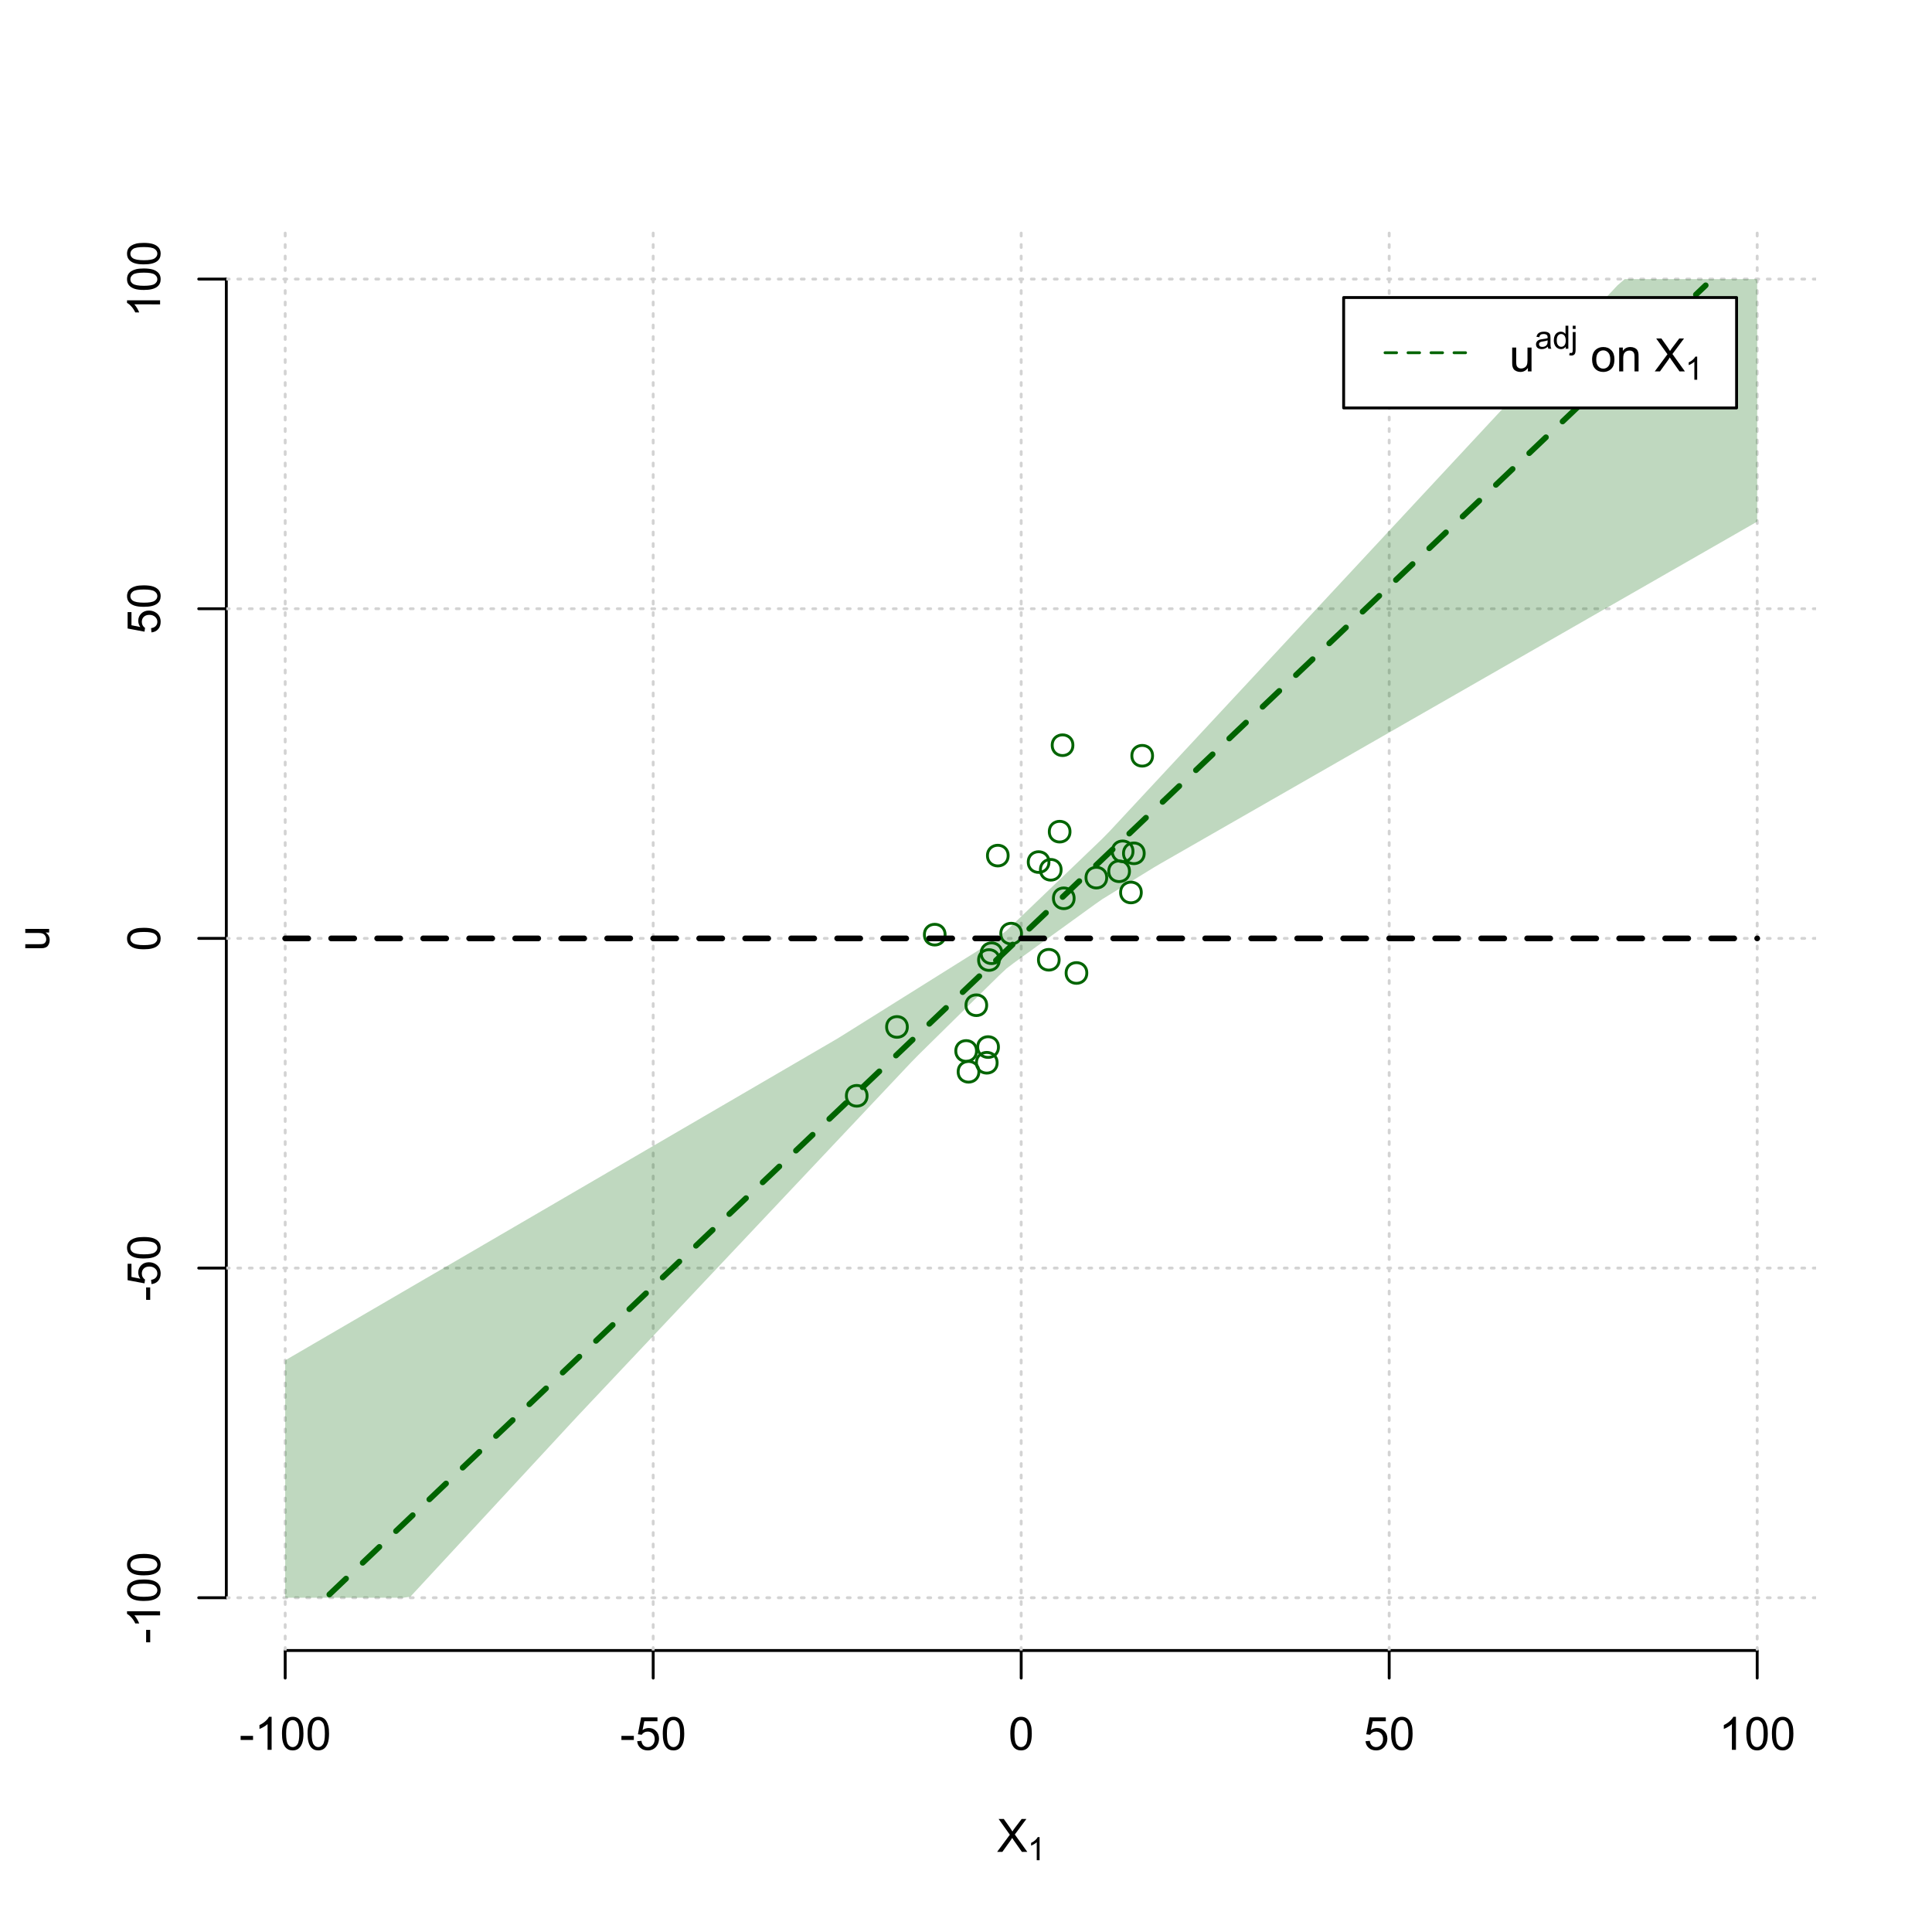<?xml version="1.0" encoding="UTF-8"?>
<svg xmlns="http://www.w3.org/2000/svg" xmlns:xlink="http://www.w3.org/1999/xlink" width="504pt" height="504pt" viewBox="0 0 504 504" version="1.1">
<defs>
<g>
<symbol overflow="visible" id="glyph0-0">
<path style="stroke:none;" d="M 1.5 0 L 1.5 -7.5 L 7.5 -7.5 L 7.5 0 Z M 1.688 -0.188 L 7.312 -0.188 L 7.312 -7.312 L 1.688 -7.312 Z M 1.688 -0.188 "/>
</symbol>
<symbol overflow="visible" id="glyph0-1">
<path style="stroke:none;" d="M 0.055 0 L 3.375 -4.477 L 0.445 -8.59 L 1.797 -8.59 L 3.359 -6.387 C 3.68 -5.93 3.91 -5.578 4.047 -5.332 C 4.238 -5.645 4.465 -5.969 4.727 -6.312 L 6.457 -8.59 L 7.695 -8.59 L 4.676 -4.539 L 7.93 0 L 6.523 0 L 4.359 -3.062 C 4.238 -3.238 4.113 -3.43 3.984 -3.641 C 3.789 -3.324 3.652 -3.109 3.574 -2.992 L 1.418 0 Z M 0.055 0 "/>
</symbol>
<symbol overflow="visible" id="glyph0-2">
<path style="stroke:none;" d="M 0.383 -2.578 L 0.383 -3.641 L 3.621 -3.641 L 3.621 -2.578 Z M 0.383 -2.578 "/>
</symbol>
<symbol overflow="visible" id="glyph0-3">
<path style="stroke:none;" d="M 4.469 0 L 3.414 0 L 3.414 -6.719 C 3.16 -6.477 2.828 -6.234 2.414 -5.996 C 2 -5.75 1.629 -5.57 1.305 -5.449 L 1.305 -6.469 C 1.895 -6.742 2.41 -7.078 2.852 -7.477 C 3.293 -7.871 3.605 -8.254 3.789 -8.625 L 4.469 -8.625 Z M 4.469 0 "/>
</symbol>
<symbol overflow="visible" id="glyph0-4">
<path style="stroke:none;" d="M 0.5 -4.234 C 0.496 -5.246 0.602 -6.062 0.812 -6.688 C 1.02 -7.305 1.328 -7.785 1.742 -8.121 C 2.148 -8.457 2.668 -8.625 3.297 -8.625 C 3.758 -8.625 4.164 -8.531 4.512 -8.348 C 4.855 -8.16 5.141 -7.891 5.371 -7.543 C 5.594 -7.191 5.773 -6.766 5.906 -6.266 C 6.035 -5.762 6.098 -5.086 6.102 -4.234 C 6.098 -3.227 5.996 -2.414 5.789 -1.797 C 5.578 -1.176 5.266 -0.695 4.859 -0.359 C 4.445 -0.02 3.926 0.145 3.297 0.148 C 2.465 0.145 1.816 -0.148 1.348 -0.742 C 0.781 -1.457 0.496 -2.621 0.5 -4.234 Z M 1.582 -4.234 C 1.582 -2.824 1.746 -1.887 2.074 -1.418 C 2.402 -0.949 2.809 -0.715 3.297 -0.719 C 3.777 -0.715 4.184 -0.949 4.52 -1.422 C 4.848 -1.887 5.016 -2.824 5.016 -4.234 C 5.016 -5.648 4.848 -6.59 4.52 -7.055 C 4.184 -7.516 3.773 -7.746 3.289 -7.75 C 2.801 -7.746 2.414 -7.543 2.125 -7.137 C 1.762 -6.613 1.582 -5.645 1.582 -4.234 Z M 1.582 -4.234 "/>
</symbol>
<symbol overflow="visible" id="glyph0-5">
<path style="stroke:none;" d="M 0.5 -2.25 L 1.605 -2.344 C 1.684 -1.805 1.871 -1.398 2.176 -1.125 C 2.473 -0.852 2.836 -0.715 3.258 -0.719 C 3.766 -0.715 4.195 -0.906 4.547 -1.293 C 4.898 -1.672 5.074 -2.18 5.074 -2.82 C 5.074 -3.414 4.902 -3.891 4.566 -4.242 C 4.227 -4.59 3.785 -4.762 3.242 -4.766 C 2.898 -4.762 2.594 -4.684 2.32 -4.531 C 2.047 -4.375 1.832 -4.176 1.676 -3.93 L 0.688 -4.062 L 1.516 -8.473 L 5.789 -8.473 L 5.789 -7.465 L 2.359 -7.465 L 1.898 -5.156 C 2.414 -5.516 2.953 -5.695 3.523 -5.695 C 4.27 -5.695 4.902 -5.434 5.422 -4.914 C 5.934 -4.395 6.191 -3.727 6.195 -2.914 C 6.191 -2.133 5.965 -1.461 5.516 -0.898 C 4.961 -0.199 4.211 0.145 3.258 0.148 C 2.477 0.145 1.836 -0.07 1.344 -0.508 C 0.844 -0.941 0.562 -1.523 0.5 -2.25 Z M 0.5 -2.25 "/>
</symbol>
<symbol overflow="visible" id="glyph0-6">
<path style="stroke:none;" d="M 4.867 0 L 4.867 -0.914 C 4.379 -0.211 3.723 0.141 2.895 0.141 C 2.527 0.141 2.184 0.07 1.867 -0.07 C 1.547 -0.211 1.309 -0.387 1.156 -0.602 C 1 -0.812 0.895 -1.074 0.832 -1.383 C 0.785 -1.59 0.762 -1.918 0.766 -2.367 L 0.766 -6.223 L 1.82 -6.223 L 1.82 -2.773 C 1.816 -2.219 1.84 -1.848 1.887 -1.656 C 1.949 -1.379 2.09 -1.16 2.309 -1.004 C 2.523 -0.84 2.789 -0.762 3.105 -0.766 C 3.418 -0.762 3.715 -0.844 3.996 -1.008 C 4.273 -1.172 4.469 -1.391 4.586 -1.672 C 4.699 -1.949 4.758 -2.355 4.758 -2.891 L 4.758 -6.223 L 5.812 -6.223 L 5.812 0 Z M 4.867 0 "/>
</symbol>
<symbol overflow="visible" id="glyph0-7">
<path style="stroke:none;" d=""/>
</symbol>
<symbol overflow="visible" id="glyph0-8">
<path style="stroke:none;" d="M 0.398 -3.109 C 0.398 -4.262 0.719 -5.117 1.359 -5.672 C 1.895 -6.133 2.547 -6.363 3.316 -6.363 C 4.172 -6.363 4.871 -6.082 5.414 -5.52 C 5.953 -4.957 6.223 -4.184 6.227 -3.199 C 6.223 -2.398 6.102 -1.766 5.867 -1.309 C 5.625 -0.848 5.277 -0.492 4.82 -0.238 C 4.359 0.016 3.859 0.141 3.316 0.141 C 2.441 0.141 1.734 -0.137 1.203 -0.695 C 0.664 -1.254 0.398 -2.059 0.398 -3.109 Z M 1.484 -3.109 C 1.48 -2.309 1.656 -1.711 2.004 -1.32 C 2.348 -0.922 2.785 -0.727 3.316 -0.727 C 3.84 -0.727 4.273 -0.926 4.621 -1.324 C 4.969 -1.723 5.145 -2.328 5.145 -3.148 C 5.145 -3.914 4.969 -4.496 4.617 -4.895 C 4.266 -5.289 3.832 -5.488 3.316 -5.492 C 2.785 -5.488 2.348 -5.293 2.004 -4.898 C 1.656 -4.5 1.48 -3.902 1.484 -3.109 Z M 1.484 -3.109 "/>
</symbol>
<symbol overflow="visible" id="glyph0-9">
<path style="stroke:none;" d="M 0.789 0 L 0.789 -6.223 L 1.742 -6.223 L 1.742 -5.336 C 2.195 -6.02 2.855 -6.363 3.719 -6.363 C 4.09 -6.363 4.434 -6.293 4.754 -6.16 C 5.066 -6.023 5.305 -5.848 5.461 -5.633 C 5.617 -5.41 5.727 -5.152 5.789 -4.852 C 5.828 -4.656 5.848 -4.312 5.848 -3.828 L 5.848 0 L 4.793 0 L 4.793 -3.785 C 4.793 -4.215 4.75 -4.535 4.668 -4.75 C 4.586 -4.961 4.441 -5.129 4.234 -5.258 C 4.023 -5.383 3.777 -5.449 3.5 -5.449 C 3.047 -5.449 2.66 -5.305 2.332 -5.02 C 2.004 -4.734 1.84 -4.195 1.844 -3.398 L 1.844 0 Z M 0.789 0 "/>
</symbol>
<symbol overflow="visible" id="glyph1-0">
<path style="stroke:none;" d="M 1.051 0 L 1.051 -5.25 L 5.25 -5.25 L 5.25 0 Z M 1.18 -0.133 L 5.117 -0.133 L 5.117 -5.117 L 1.18 -5.117 Z M 1.18 -0.133 "/>
</symbol>
<symbol overflow="visible" id="glyph1-1">
<path style="stroke:none;" d="M 3.129 0 L 2.391 0 L 2.391 -4.703 C 2.211 -4.531 1.977 -4.363 1.691 -4.195 C 1.398 -4.023 1.141 -3.895 0.914 -3.812 L 0.914 -4.527 C 1.328 -4.719 1.688 -4.953 1.996 -5.234 C 2.305 -5.508 2.523 -5.777 2.652 -6.039 L 3.129 -6.039 Z M 3.129 0 "/>
</symbol>
<symbol overflow="visible" id="glyph1-2">
<path style="stroke:none;" d="M 3.395 -0.539 C 3.117 -0.305 2.855 -0.137 2.605 -0.043 C 2.352 0.051 2.082 0.094 1.793 0.098 C 1.312 0.094 0.941 -0.02 0.688 -0.25 C 0.43 -0.48 0.305 -0.781 0.305 -1.148 C 0.305 -1.359 0.352 -1.551 0.449 -1.73 C 0.543 -1.902 0.668 -2.047 0.828 -2.156 C 0.984 -2.262 1.164 -2.34 1.363 -2.398 C 1.504 -2.434 1.723 -2.473 2.02 -2.512 C 2.609 -2.578 3.047 -2.664 3.336 -2.766 C 3.336 -2.867 3.34 -2.93 3.34 -2.957 C 3.34 -3.258 3.27 -3.469 3.129 -3.594 C 2.941 -3.758 2.66 -3.844 2.289 -3.844 C 1.941 -3.844 1.684 -3.781 1.52 -3.66 C 1.348 -3.535 1.227 -3.32 1.152 -3.016 L 0.43 -3.113 C 0.492 -3.418 0.602 -3.668 0.754 -3.863 C 0.902 -4.051 1.121 -4.199 1.406 -4.301 C 1.688 -4.402 2.016 -4.453 2.395 -4.453 C 2.766 -4.453 3.066 -4.406 3.301 -4.32 C 3.527 -4.23 3.699 -4.121 3.812 -3.992 C 3.918 -3.855 3.996 -3.691 4.043 -3.492 C 4.066 -3.363 4.078 -3.133 4.082 -2.809 L 4.082 -1.824 C 4.078 -1.137 4.094 -0.703 4.129 -0.523 C 4.156 -0.336 4.219 -0.164 4.316 0 L 3.543 0 C 3.465 -0.152 3.414 -0.332 3.395 -0.539 Z M 3.336 -2.188 C 3.062 -2.074 2.66 -1.98 2.129 -1.906 C 1.82 -1.859 1.605 -1.812 1.484 -1.758 C 1.355 -1.703 1.258 -1.621 1.191 -1.52 C 1.121 -1.41 1.09 -1.293 1.09 -1.168 C 1.09 -0.969 1.164 -0.805 1.312 -0.676 C 1.461 -0.543 1.68 -0.48 1.969 -0.48 C 2.25 -0.48 2.5 -0.539 2.727 -0.664 C 2.945 -0.785 3.109 -0.957 3.215 -1.176 C 3.293 -1.34 3.332 -1.586 3.336 -1.914 Z M 3.336 -2.188 "/>
</symbol>
<symbol overflow="visible" id="glyph1-3">
<path style="stroke:none;" d="M 3.379 0 L 3.379 -0.551 C 3.102 -0.121 2.695 0.094 2.16 0.098 C 1.812 0.094 1.492 0 1.203 -0.188 C 0.906 -0.379 0.68 -0.645 0.523 -0.988 C 0.359 -1.328 0.281 -1.723 0.285 -2.172 C 0.281 -2.605 0.355 -3 0.504 -3.355 C 0.648 -3.707 0.863 -3.977 1.156 -4.168 C 1.441 -4.355 1.766 -4.453 2.129 -4.453 C 2.387 -4.453 2.621 -4.395 2.828 -4.285 C 3.031 -4.172 3.199 -4.031 3.332 -3.855 L 3.332 -6.012 L 4.066 -6.012 L 4.066 0 Z M 1.047 -2.172 C 1.043 -1.613 1.16 -1.195 1.398 -0.922 C 1.629 -0.641 1.906 -0.504 2.23 -0.508 C 2.551 -0.504 2.824 -0.637 3.051 -0.902 C 3.273 -1.168 3.387 -1.57 3.391 -2.113 C 3.387 -2.707 3.273 -3.145 3.047 -3.426 C 2.816 -3.703 2.531 -3.844 2.199 -3.844 C 1.867 -3.844 1.594 -3.707 1.375 -3.441 C 1.152 -3.168 1.043 -2.746 1.047 -2.172 Z M 1.047 -2.172 "/>
</symbol>
<symbol overflow="visible" id="glyph1-4">
<path style="stroke:none;" d="M 0.551 -5.156 L 0.551 -6.012 L 1.289 -6.012 L 1.289 -5.156 Z M -0.387 1.691 L -0.246 1.062 C -0.098 1.098 0.016 1.117 0.102 1.121 C 0.25 1.117 0.363 1.066 0.438 0.969 C 0.512 0.867 0.551 0.621 0.551 0.223 L 0.551 -4.355 L 1.289 -4.355 L 1.289 0.238 C 1.289 0.773 1.219 1.148 1.078 1.359 C 0.898 1.633 0.602 1.77 0.191 1.77 C -0.008 1.77 -0.199 1.742 -0.387 1.691 Z M -0.387 1.691 "/>
</symbol>
<symbol overflow="visible" id="glyph2-0">
<path style="stroke:none;" d="M 0 -1.5 L -7.5 -1.5 L -7.5 -7.5 L 0 -7.5 Z M -0.188 -1.688 L -0.188 -7.312 L -7.312 -7.312 L -7.312 -1.688 Z M -0.188 -1.688 "/>
</symbol>
<symbol overflow="visible" id="glyph2-1">
<path style="stroke:none;" d="M 0 -4.867 L -0.914 -4.867 C -0.211 -4.379 0.141 -3.723 0.141 -2.895 C 0.141 -2.527 0.07 -2.184 -0.07 -1.867 C -0.211 -1.547 -0.387 -1.309 -0.598 -1.156 C -0.809 -1 -1.07 -0.895 -1.383 -0.832 C -1.59 -0.789 -1.918 -0.766 -2.367 -0.77 L -6.223 -0.77 L -6.223 -1.824 L -2.773 -1.824 C -2.219 -1.82 -1.848 -1.844 -1.656 -1.887 C -1.379 -1.949 -1.16 -2.09 -1.004 -2.309 C -0.84 -2.523 -0.762 -2.789 -0.766 -3.105 C -0.762 -3.418 -0.844 -3.715 -1.008 -3.996 C -1.172 -4.273 -1.391 -4.469 -1.672 -4.586 C -1.945 -4.699 -2.352 -4.758 -2.887 -4.758 L -6.223 -4.758 L -6.223 -5.812 L 0 -5.812 Z M 0 -4.867 "/>
</symbol>
<symbol overflow="visible" id="glyph2-2">
<path style="stroke:none;" d="M -2.578 -0.383 L -3.641 -0.383 L -3.641 -3.621 L -2.578 -3.621 Z M -2.578 -0.383 "/>
</symbol>
<symbol overflow="visible" id="glyph2-3">
<path style="stroke:none;" d="M 0 -4.469 L 0 -3.414 L -6.719 -3.418 C -6.477 -3.16 -6.234 -2.828 -5.996 -2.418 C -5.75 -2.004 -5.57 -1.633 -5.449 -1.309 L -6.469 -1.309 C -6.742 -1.895 -7.078 -2.41 -7.477 -2.852 C -7.871 -3.293 -8.254 -3.605 -8.625 -3.793 L -8.625 -4.473 Z M 0 -4.469 "/>
</symbol>
<symbol overflow="visible" id="glyph2-4">
<path style="stroke:none;" d="M -4.234 -0.5 C -5.246 -0.496 -6.062 -0.602 -6.688 -0.812 C -7.305 -1.02 -7.785 -1.328 -8.121 -1.742 C -8.457 -2.152 -8.625 -2.672 -8.625 -3.301 C -8.625 -3.758 -8.531 -4.164 -8.348 -4.512 C -8.16 -4.859 -7.891 -5.145 -7.543 -5.371 C -7.191 -5.594 -6.766 -5.773 -6.266 -5.906 C -5.762 -6.035 -5.086 -6.098 -4.234 -6.102 C -3.223 -6.098 -2.41 -5.996 -1.793 -5.789 C -1.176 -5.578 -0.695 -5.266 -0.359 -4.859 C -0.02 -4.445 0.145 -3.926 0.148 -3.297 C 0.145 -2.465 -0.148 -1.816 -0.742 -1.348 C -1.457 -0.781 -2.621 -0.496 -4.234 -0.5 Z M -4.234 -1.582 C -2.824 -1.582 -1.887 -1.746 -1.418 -2.074 C -0.949 -2.402 -0.715 -2.809 -0.719 -3.297 C -0.715 -3.777 -0.949 -4.184 -1.422 -4.52 C -1.887 -4.848 -2.824 -5.016 -4.234 -5.016 C -5.648 -5.016 -6.59 -4.848 -7.055 -4.52 C -7.516 -4.188 -7.746 -3.777 -7.75 -3.289 C -7.746 -2.801 -7.543 -2.414 -7.137 -2.129 C -6.613 -1.762 -5.645 -1.582 -4.234 -1.582 Z M -4.234 -1.582 "/>
</symbol>
<symbol overflow="visible" id="glyph2-5">
<path style="stroke:none;" d="M -2.25 -0.5 L -2.344 -1.605 C -1.805 -1.684 -1.398 -1.871 -1.125 -2.176 C -0.852 -2.473 -0.715 -2.836 -0.719 -3.258 C -0.715 -3.766 -0.906 -4.195 -1.293 -4.547 C -1.672 -4.898 -2.18 -5.074 -2.816 -5.074 C -3.414 -5.074 -3.891 -4.902 -4.242 -4.566 C -4.59 -4.227 -4.762 -3.785 -4.766 -3.242 C -4.762 -2.898 -4.684 -2.594 -4.531 -2.32 C -4.375 -2.047 -4.176 -1.832 -3.93 -1.676 L -4.062 -0.688 L -8.473 -1.52 L -8.473 -5.789 L -7.465 -5.789 L -7.465 -2.363 L -5.156 -1.898 C -5.516 -2.414 -5.695 -2.953 -5.695 -3.523 C -5.695 -4.27 -5.434 -4.902 -4.914 -5.422 C -4.395 -5.934 -3.727 -6.191 -2.91 -6.195 C -2.133 -6.191 -1.461 -5.965 -0.895 -5.516 C -0.199 -4.961 0.145 -4.211 0.148 -3.258 C 0.145 -2.477 -0.07 -1.836 -0.508 -1.344 C -0.941 -0.848 -1.523 -0.566 -2.25 -0.5 Z M -2.25 -0.5 "/>
</symbol>
</g>
<clipPath id="clip1">
  <path d="M 74 59.039 L 75 59.039 L 75 430.559 L 74 430.559 Z M 74 59.039 "/>
</clipPath>
<clipPath id="clip2">
  <path d="M 170 59.039 L 171 59.039 L 171 430.559 L 170 430.559 Z M 170 59.039 "/>
</clipPath>
<clipPath id="clip3">
  <path d="M 266 59.039 L 267 59.039 L 267 430.559 L 266 430.559 Z M 266 59.039 "/>
</clipPath>
<clipPath id="clip4">
  <path d="M 362 59.039 L 363 59.039 L 363 430.559 L 362 430.559 Z M 362 59.039 "/>
</clipPath>
<clipPath id="clip5">
  <path d="M 458 59.039 L 459 59.039 L 459 430.559 L 458 430.559 Z M 458 59.039 "/>
</clipPath>
<clipPath id="clip6">
  <path d="M 59.039 416 L 473.758 416 L 473.758 418 L 59.039 418 Z M 59.039 416 "/>
</clipPath>
<clipPath id="clip7">
  <path d="M 59.039 330 L 473.758 330 L 473.758 332 L 59.039 332 Z M 59.039 330 "/>
</clipPath>
<clipPath id="clip8">
  <path d="M 59.039 244 L 473.758 244 L 473.758 246 L 59.039 246 Z M 59.039 244 "/>
</clipPath>
<clipPath id="clip9">
  <path d="M 59.039 158 L 473.758 158 L 473.758 160 L 59.039 160 Z M 59.039 158 "/>
</clipPath>
<clipPath id="clip10">
  <path d="M 59.039 72 L 473.758 72 L 473.758 74 L 59.039 74 Z M 59.039 72 "/>
</clipPath>
</defs>
<g id="surface366">
<rect x="0" y="0" width="504" height="504" style="fill:rgb(100%,100%,100%);fill-opacity:1;stroke:none;"/>
<g style="fill:rgb(0%,0%,0%);fill-opacity:1;">
  <use xlink:href="#glyph0-1" x="260.062" y="483.102"/>
</g>
<g style="fill:rgb(0%,0%,0%);fill-opacity:1;">
  <use xlink:href="#glyph1-1" x="268.066" y="485.281"/>
</g>
<g style="fill:rgb(0%,0%,0%);fill-opacity:1;">
  <use xlink:href="#glyph2-1" x="12.82" y="248.137"/>
</g>
<path style="fill:none;stroke-width:0.75;stroke-linecap:round;stroke-linejoin:round;stroke:rgb(0%,0%,0%);stroke-opacity:1;stroke-miterlimit:10;" d="M 74.398 430.559 L 458.398 430.559 "/>
<path style="fill:none;stroke-width:0.75;stroke-linecap:round;stroke-linejoin:round;stroke:rgb(0%,0%,0%);stroke-opacity:1;stroke-miterlimit:10;" d="M 74.398 430.559 L 74.398 437.762 "/>
<path style="fill:none;stroke-width:0.75;stroke-linecap:round;stroke-linejoin:round;stroke:rgb(0%,0%,0%);stroke-opacity:1;stroke-miterlimit:10;" d="M 170.398 430.559 L 170.398 437.762 "/>
<path style="fill:none;stroke-width:0.75;stroke-linecap:round;stroke-linejoin:round;stroke:rgb(0%,0%,0%);stroke-opacity:1;stroke-miterlimit:10;" d="M 266.398 430.559 L 266.398 437.762 "/>
<path style="fill:none;stroke-width:0.75;stroke-linecap:round;stroke-linejoin:round;stroke:rgb(0%,0%,0%);stroke-opacity:1;stroke-miterlimit:10;" d="M 362.398 430.559 L 362.398 437.762 "/>
<path style="fill:none;stroke-width:0.75;stroke-linecap:round;stroke-linejoin:round;stroke:rgb(0%,0%,0%);stroke-opacity:1;stroke-miterlimit:10;" d="M 458.398 430.559 L 458.398 437.762 "/>
<g style="fill:rgb(0%,0%,0%);fill-opacity:1;">
  <use xlink:href="#glyph0-2" x="62.391" y="456.48"/>
  <use xlink:href="#glyph0-3" x="66.387" y="456.48"/>
  <use xlink:href="#glyph0-4" x="73.061" y="456.48"/>
  <use xlink:href="#glyph0-4" x="79.734" y="456.48"/>
</g>
<g style="fill:rgb(0%,0%,0%);fill-opacity:1;">
  <use xlink:href="#glyph0-2" x="161.727" y="456.48"/>
  <use xlink:href="#glyph0-5" x="165.723" y="456.48"/>
  <use xlink:href="#glyph0-4" x="172.396" y="456.48"/>
</g>
<g style="fill:rgb(0%,0%,0%);fill-opacity:1;">
  <use xlink:href="#glyph0-4" x="263.062" y="456.48"/>
</g>
<g style="fill:rgb(0%,0%,0%);fill-opacity:1;">
  <use xlink:href="#glyph0-5" x="355.727" y="456.48"/>
  <use xlink:href="#glyph0-4" x="362.4" y="456.48"/>
</g>
<g style="fill:rgb(0%,0%,0%);fill-opacity:1;">
  <use xlink:href="#glyph0-3" x="448.387" y="456.48"/>
  <use xlink:href="#glyph0-4" x="455.061" y="456.48"/>
  <use xlink:href="#glyph0-4" x="461.734" y="456.48"/>
</g>
<path style="fill:none;stroke-width:0.75;stroke-linecap:round;stroke-linejoin:round;stroke:rgb(0%,0%,0%);stroke-opacity:1;stroke-miterlimit:10;" d="M 59.039 416.801 L 59.039 72.801 "/>
<path style="fill:none;stroke-width:0.75;stroke-linecap:round;stroke-linejoin:round;stroke:rgb(0%,0%,0%);stroke-opacity:1;stroke-miterlimit:10;" d="M 59.039 416.801 L 51.84 416.801 "/>
<path style="fill:none;stroke-width:0.75;stroke-linecap:round;stroke-linejoin:round;stroke:rgb(0%,0%,0%);stroke-opacity:1;stroke-miterlimit:10;" d="M 59.039 330.801 L 51.84 330.801 "/>
<path style="fill:none;stroke-width:0.75;stroke-linecap:round;stroke-linejoin:round;stroke:rgb(0%,0%,0%);stroke-opacity:1;stroke-miterlimit:10;" d="M 59.039 244.801 L 51.84 244.801 "/>
<path style="fill:none;stroke-width:0.75;stroke-linecap:round;stroke-linejoin:round;stroke:rgb(0%,0%,0%);stroke-opacity:1;stroke-miterlimit:10;" d="M 59.039 158.801 L 51.84 158.801 "/>
<path style="fill:none;stroke-width:0.75;stroke-linecap:round;stroke-linejoin:round;stroke:rgb(0%,0%,0%);stroke-opacity:1;stroke-miterlimit:10;" d="M 59.039 72.801 L 51.84 72.801 "/>
<g style="fill:rgb(0%,0%,0%);fill-opacity:1;">
  <use xlink:href="#glyph2-2" x="41.762" y="428.809"/>
  <use xlink:href="#glyph2-3" x="41.762" y="424.812"/>
  <use xlink:href="#glyph2-4" x="41.762" y="418.139"/>
  <use xlink:href="#glyph2-4" x="41.762" y="411.465"/>
</g>
<g style="fill:rgb(0%,0%,0%);fill-opacity:1;">
  <use xlink:href="#glyph2-2" x="41.762" y="339.473"/>
  <use xlink:href="#glyph2-5" x="41.762" y="335.477"/>
  <use xlink:href="#glyph2-4" x="41.762" y="328.803"/>
</g>
<g style="fill:rgb(0%,0%,0%);fill-opacity:1;">
  <use xlink:href="#glyph2-4" x="41.762" y="248.137"/>
</g>
<g style="fill:rgb(0%,0%,0%);fill-opacity:1;">
  <use xlink:href="#glyph2-5" x="41.762" y="165.473"/>
  <use xlink:href="#glyph2-4" x="41.762" y="158.799"/>
</g>
<g style="fill:rgb(0%,0%,0%);fill-opacity:1;">
  <use xlink:href="#glyph2-3" x="41.762" y="82.812"/>
  <use xlink:href="#glyph2-4" x="41.762" y="76.139"/>
  <use xlink:href="#glyph2-4" x="41.762" y="69.465"/>
</g>
<g clip-path="url(#clip1)" clip-rule="nonzero">
<path style="fill:none;stroke-width:0.75;stroke-linecap:round;stroke-linejoin:round;stroke:rgb(82.745%,82.745%,82.745%);stroke-opacity:1;stroke-dasharray:0.75,2.25;stroke-miterlimit:10;" d="M 74.398 430.559 L 74.398 59.039 "/>
</g>
<g clip-path="url(#clip2)" clip-rule="nonzero">
<path style="fill:none;stroke-width:0.75;stroke-linecap:round;stroke-linejoin:round;stroke:rgb(82.745%,82.745%,82.745%);stroke-opacity:1;stroke-dasharray:0.75,2.25;stroke-miterlimit:10;" d="M 170.398 430.559 L 170.398 59.039 "/>
</g>
<g clip-path="url(#clip3)" clip-rule="nonzero">
<path style="fill:none;stroke-width:0.75;stroke-linecap:round;stroke-linejoin:round;stroke:rgb(82.745%,82.745%,82.745%);stroke-opacity:1;stroke-dasharray:0.75,2.25;stroke-miterlimit:10;" d="M 266.398 430.559 L 266.398 59.039 "/>
</g>
<g clip-path="url(#clip4)" clip-rule="nonzero">
<path style="fill:none;stroke-width:0.75;stroke-linecap:round;stroke-linejoin:round;stroke:rgb(82.745%,82.745%,82.745%);stroke-opacity:1;stroke-dasharray:0.75,2.25;stroke-miterlimit:10;" d="M 362.398 430.559 L 362.398 59.039 "/>
</g>
<g clip-path="url(#clip5)" clip-rule="nonzero">
<path style="fill:none;stroke-width:0.75;stroke-linecap:round;stroke-linejoin:round;stroke:rgb(82.745%,82.745%,82.745%);stroke-opacity:1;stroke-dasharray:0.75,2.25;stroke-miterlimit:10;" d="M 458.398 430.559 L 458.398 59.039 "/>
</g>
<g clip-path="url(#clip6)" clip-rule="nonzero">
<path style="fill:none;stroke-width:0.75;stroke-linecap:round;stroke-linejoin:round;stroke:rgb(82.745%,82.745%,82.745%);stroke-opacity:1;stroke-dasharray:0.75,2.25;stroke-miterlimit:10;" d="M 59.039 416.801 L 473.762 416.801 "/>
</g>
<g clip-path="url(#clip7)" clip-rule="nonzero">
<path style="fill:none;stroke-width:0.75;stroke-linecap:round;stroke-linejoin:round;stroke:rgb(82.745%,82.745%,82.745%);stroke-opacity:1;stroke-dasharray:0.75,2.25;stroke-miterlimit:10;" d="M 59.039 330.801 L 473.762 330.801 "/>
</g>
<g clip-path="url(#clip8)" clip-rule="nonzero">
<path style="fill:none;stroke-width:0.75;stroke-linecap:round;stroke-linejoin:round;stroke:rgb(82.745%,82.745%,82.745%);stroke-opacity:1;stroke-dasharray:0.75,2.25;stroke-miterlimit:10;" d="M 59.039 244.801 L 473.762 244.801 "/>
</g>
<g clip-path="url(#clip9)" clip-rule="nonzero">
<path style="fill:none;stroke-width:0.75;stroke-linecap:round;stroke-linejoin:round;stroke:rgb(82.745%,82.745%,82.745%);stroke-opacity:1;stroke-dasharray:0.75,2.25;stroke-miterlimit:10;" d="M 59.039 158.801 L 473.762 158.801 "/>
</g>
<g clip-path="url(#clip10)" clip-rule="nonzero">
<path style="fill:none;stroke-width:0.75;stroke-linecap:round;stroke-linejoin:round;stroke:rgb(82.745%,82.745%,82.745%);stroke-opacity:1;stroke-dasharray:0.75,2.25;stroke-miterlimit:10;" d="M 59.039 72.801 L 473.762 72.801 "/>
</g>
<path style=" stroke:none;fill-rule:nonzero;fill:rgb(0%,39.216%,0%);fill-opacity:0.251;" d="M 74.398 416.801 L 74.398 354.875 L 76.32 353.754 L 78.238 352.637 L 80.16 351.52 L 82.078 350.398 L 84 349.281 L 85.922 348.16 L 87.84 347.043 L 89.762 345.926 L 91.68 344.805 L 93.602 343.688 L 95.52 342.566 L 97.441 341.449 L 99.359 340.332 L 101.281 339.211 L 103.199 338.094 L 105.121 336.973 L 107.039 335.855 L 108.961 334.738 L 110.879 333.617 L 112.801 332.5 L 114.719 331.383 L 116.641 330.262 L 118.559 329.145 L 120.48 328.023 L 122.398 326.906 L 124.32 325.789 L 126.238 324.668 L 128.16 323.551 L 130.078 322.43 L 133.922 320.195 L 135.84 319.074 L 137.762 317.957 L 139.68 316.836 L 141.602 315.719 L 143.52 314.602 L 145.441 313.48 L 147.359 312.363 L 149.281 311.242 L 151.199 310.125 L 153.121 309.008 L 155.039 307.887 L 156.961 306.77 L 158.879 305.648 L 160.801 304.531 L 162.719 303.414 L 164.641 302.293 L 166.559 301.176 L 168.48 300.055 L 170.398 298.938 L 172.32 297.82 L 174.238 296.699 L 176.16 295.582 L 178.078 294.461 L 181.922 292.227 L 183.84 291.105 L 185.762 289.988 L 187.68 288.867 L 189.602 287.75 L 191.52 286.633 L 193.441 285.512 L 195.359 284.395 L 197.281 283.273 L 199.199 282.156 L 201.121 281.039 L 203.039 279.918 L 204.961 278.801 L 206.879 277.68 L 208.801 276.562 L 210.719 275.445 L 212.641 274.324 L 214.559 273.207 L 216.48 272.086 L 218.398 270.969 L 220.32 269.777 L 222.238 268.574 L 224.16 267.371 L 226.078 266.168 L 228 264.969 L 229.922 263.766 L 231.84 262.562 L 233.762 261.359 L 235.68 260.156 L 237.602 258.957 L 239.52 257.754 L 241.441 256.551 L 243.359 255.348 L 245.281 254.145 L 247.199 252.945 L 249.121 251.742 L 251.039 250.539 L 252.961 249.336 L 254.879 248.133 L 256.801 246.934 L 258.719 245.633 L 260.641 244.211 L 262.559 242.777 L 264.48 240.938 L 266.398 239.094 L 268.32 237.254 L 270.238 235.41 L 272.16 233.57 L 274.078 231.727 L 276 229.883 L 277.922 228.043 L 279.84 226.199 L 281.762 224.359 L 283.68 222.516 L 285.602 220.676 L 287.52 218.832 L 289.441 216.875 L 291.359 214.812 L 293.281 212.746 L 295.199 210.684 L 297.121 208.621 L 299.039 206.555 L 300.961 204.492 L 302.879 202.43 L 304.801 200.363 L 306.719 198.301 L 308.641 196.234 L 310.559 194.172 L 312.48 192.109 L 314.398 190.043 L 316.32 187.98 L 318.238 185.918 L 320.16 183.852 L 322.078 181.789 L 324 179.727 L 325.922 177.66 L 327.84 175.598 L 329.762 173.531 L 331.68 171.469 L 333.602 169.406 L 335.52 167.34 L 337.441 165.277 L 339.359 163.215 L 341.281 161.148 L 343.199 159.086 L 345.121 157.023 L 347.039 154.957 L 348.961 152.895 L 350.879 150.828 L 352.801 148.766 L 354.719 146.703 L 356.641 144.637 L 358.559 142.574 L 360.48 140.512 L 362.398 138.445 L 364.32 136.383 L 366.238 134.32 L 368.16 132.254 L 370.078 130.191 L 372 128.125 L 373.922 126.062 L 375.84 124 L 377.762 121.934 L 379.68 119.871 L 381.602 117.809 L 383.52 115.742 L 385.441 113.68 L 387.359 111.617 L 389.281 109.551 L 391.199 107.488 L 393.121 105.422 L 395.039 103.359 L 396.961 101.297 L 398.879 99.23 L 400.801 97.168 L 402.719 95.105 L 404.641 93.039 L 406.559 90.977 L 408.48 88.914 L 410.398 86.848 L 412.32 84.785 L 414.238 82.719 L 416.16 80.656 L 418.078 78.594 L 420 76.527 L 421.922 74.465 L 423.84 72.801 L 458.398 72.801 L 458.398 136.07 L 456.48 137.172 L 454.559 138.27 L 452.641 139.371 L 450.719 140.473 L 448.801 141.574 L 446.879 142.672 L 444.961 143.773 L 443.039 144.875 L 441.121 145.973 L 439.199 147.074 L 437.281 148.176 L 435.359 149.273 L 433.441 150.375 L 431.52 151.477 L 429.602 152.574 L 427.68 153.676 L 425.762 154.777 L 423.84 155.875 L 421.922 156.977 L 420 158.078 L 418.078 159.176 L 416.16 160.277 L 414.238 161.379 L 412.32 162.48 L 410.398 163.578 L 408.48 164.68 L 406.559 165.781 L 404.641 166.879 L 402.719 167.98 L 400.801 169.082 L 398.879 170.18 L 396.961 171.281 L 395.039 172.383 L 393.121 173.48 L 391.199 174.582 L 389.281 175.684 L 387.359 176.781 L 385.441 177.883 L 383.52 178.984 L 381.602 180.086 L 379.68 181.184 L 377.762 182.285 L 375.84 183.387 L 373.922 184.484 L 370.078 186.688 L 368.16 187.785 L 366.238 188.887 L 364.32 189.988 L 362.398 191.086 L 360.48 192.188 L 358.559 193.289 L 356.641 194.387 L 354.719 195.488 L 352.801 196.59 L 350.879 197.691 L 348.961 198.789 L 347.039 199.891 L 345.121 200.992 L 343.199 202.09 L 341.281 203.191 L 339.359 204.293 L 337.441 205.391 L 335.52 206.492 L 333.602 207.594 L 331.68 208.691 L 329.762 209.793 L 327.84 210.895 L 325.922 211.992 L 322.078 214.195 L 320.16 215.293 L 318.238 216.395 L 316.32 217.496 L 314.398 218.598 L 312.48 219.695 L 310.559 220.797 L 308.641 221.898 L 306.719 222.996 L 304.801 224.098 L 302.879 225.199 L 300.961 226.324 L 299.039 227.508 L 297.121 228.688 L 295.199 229.867 L 293.281 231.047 L 291.359 232.227 L 289.441 233.41 L 287.52 234.59 L 285.602 235.938 L 283.68 237.324 L 281.762 238.715 L 279.84 240.102 L 277.922 241.492 L 274.078 244.266 L 272.16 245.656 L 270.238 247.043 L 268.32 248.434 L 266.398 249.82 L 264.48 251.211 L 262.559 252.668 L 260.641 254.469 L 258.719 256.359 L 256.801 258.246 L 254.879 260.137 L 252.961 262.027 L 251.039 263.918 L 249.121 265.809 L 247.199 267.699 L 245.281 269.59 L 243.359 271.48 L 241.441 273.371 L 239.52 275.262 L 237.602 277.23 L 235.68 279.266 L 233.762 281.301 L 231.84 283.336 L 229.922 285.375 L 226.078 289.445 L 224.16 291.484 L 222.238 293.52 L 220.32 295.555 L 218.398 297.59 L 216.48 299.629 L 214.559 301.664 L 212.641 303.699 L 210.719 305.734 L 208.801 307.773 L 206.879 309.809 L 204.961 311.844 L 203.039 313.883 L 201.121 315.918 L 199.199 317.953 L 197.281 319.988 L 195.359 322.027 L 193.441 324.062 L 191.52 326.098 L 189.602 328.133 L 187.68 330.172 L 185.762 332.207 L 183.84 334.242 L 181.922 336.277 L 180 338.316 L 178.078 340.352 L 176.16 342.387 L 174.238 344.426 L 172.32 346.461 L 170.398 348.496 L 168.48 350.531 L 166.559 352.57 L 164.641 354.605 L 162.719 356.641 L 160.801 358.676 L 158.879 360.715 L 156.961 362.75 L 155.039 364.785 L 153.121 366.82 L 151.199 368.859 L 149.281 370.914 L 147.359 372.988 L 145.441 375.062 L 143.52 377.137 L 141.602 379.211 L 139.68 381.285 L 137.762 383.359 L 135.84 385.434 L 133.922 387.508 L 130.078 391.656 L 128.16 393.73 L 126.238 395.805 L 124.32 397.879 L 122.398 399.953 L 120.48 402.027 L 118.559 404.102 L 116.641 406.172 L 114.719 408.246 L 112.801 410.32 L 110.879 412.395 L 108.961 414.469 L 107.039 416.543 L 105.121 416.801 Z M 74.398 416.801 "/>
<path style="fill:none;stroke-width:0.75;stroke-linecap:round;stroke-linejoin:round;stroke:rgb(0%,39.216%,0%);stroke-opacity:1;stroke-miterlimit:10;" d="M 226.195 285.863 C 226.195 289.465 220.797 289.465 220.797 285.863 C 220.797 282.262 226.195 282.262 226.195 285.863 "/>
<path style="fill:none;stroke-width:0.75;stroke-linecap:round;stroke-linejoin:round;stroke:rgb(0%,39.216%,0%);stroke-opacity:1;stroke-miterlimit:10;" d="M 254.742 274.164 C 254.742 277.766 249.34 277.766 249.34 274.164 C 249.34 270.566 254.742 270.566 254.742 274.164 "/>
<path style="fill:none;stroke-width:0.75;stroke-linecap:round;stroke-linejoin:round;stroke:rgb(0%,39.216%,0%);stroke-opacity:1;stroke-miterlimit:10;" d="M 260.684 250.441 C 260.684 254.039 255.285 254.039 255.285 250.441 C 255.285 246.84 260.684 246.84 260.684 250.441 "/>
<path style="fill:none;stroke-width:0.75;stroke-linecap:round;stroke-linejoin:round;stroke:rgb(0%,39.216%,0%);stroke-opacity:1;stroke-miterlimit:10;" d="M 273.641 224.887 C 273.641 228.488 268.242 228.488 268.242 224.887 C 268.242 221.289 273.641 221.289 273.641 224.887 "/>
<path style="fill:none;stroke-width:0.75;stroke-linecap:round;stroke-linejoin:round;stroke:rgb(0%,39.216%,0%);stroke-opacity:1;stroke-miterlimit:10;" d="M 283.516 253.82 C 283.516 257.422 278.117 257.422 278.117 253.82 C 278.117 250.223 283.516 250.223 283.516 253.82 "/>
<path style="fill:none;stroke-width:0.75;stroke-linecap:round;stroke-linejoin:round;stroke:rgb(0%,39.216%,0%);stroke-opacity:1;stroke-miterlimit:10;" d="M 300.668 197.156 C 300.668 200.758 295.266 200.758 295.266 197.156 C 295.266 193.555 300.668 193.555 300.668 197.156 "/>
<path style="fill:none;stroke-width:0.75;stroke-linecap:round;stroke-linejoin:round;stroke:rgb(0%,39.216%,0%);stroke-opacity:1;stroke-miterlimit:10;" d="M 276.816 226.902 C 276.816 230.504 271.418 230.504 271.418 226.902 C 271.418 223.305 276.816 223.305 276.816 226.902 "/>
<path style="fill:none;stroke-width:0.75;stroke-linecap:round;stroke-linejoin:round;stroke:rgb(0%,39.216%,0%);stroke-opacity:1;stroke-miterlimit:10;" d="M 276.301 250.375 C 276.301 253.973 270.902 253.973 270.902 250.375 C 270.902 246.773 276.301 246.773 276.301 250.375 "/>
<path style="fill:none;stroke-width:0.75;stroke-linecap:round;stroke-linejoin:round;stroke:rgb(0%,39.216%,0%);stroke-opacity:1;stroke-miterlimit:10;" d="M 298.488 222.605 C 298.488 226.207 293.09 226.207 293.09 222.605 C 293.09 219.008 298.488 219.008 298.488 222.605 "/>
<path style="fill:none;stroke-width:0.75;stroke-linecap:round;stroke-linejoin:round;stroke:rgb(0%,39.216%,0%);stroke-opacity:1;stroke-miterlimit:10;" d="M 280.207 234.34 C 280.207 237.938 274.809 237.938 274.809 234.34 C 274.809 230.738 280.207 230.738 280.207 234.34 "/>
<path style="fill:none;stroke-width:0.75;stroke-linecap:round;stroke-linejoin:round;stroke:rgb(0%,39.216%,0%);stroke-opacity:1;stroke-miterlimit:10;" d="M 246.547 243.824 C 246.547 247.426 241.148 247.426 241.148 243.824 C 241.148 240.223 246.547 240.223 246.547 243.824 "/>
<path style="fill:none;stroke-width:0.75;stroke-linecap:round;stroke-linejoin:round;stroke:rgb(0%,39.216%,0%);stroke-opacity:1;stroke-miterlimit:10;" d="M 260.465 273.148 C 260.465 276.75 255.062 276.75 255.062 273.148 C 255.062 269.547 260.465 269.547 260.465 273.148 "/>
<path style="fill:none;stroke-width:0.75;stroke-linecap:round;stroke-linejoin:round;stroke:rgb(0%,39.216%,0%);stroke-opacity:1;stroke-miterlimit:10;" d="M 279.133 216.957 C 279.133 220.555 273.73 220.555 273.73 216.957 C 273.73 213.355 279.133 213.355 279.133 216.957 "/>
<path style="fill:none;stroke-width:0.75;stroke-linecap:round;stroke-linejoin:round;stroke:rgb(0%,39.216%,0%);stroke-opacity:1;stroke-miterlimit:10;" d="M 260.121 277.242 C 260.121 280.844 254.723 280.844 254.723 277.242 C 254.723 273.641 260.121 273.641 260.121 277.242 "/>
<path style="fill:none;stroke-width:0.75;stroke-linecap:round;stroke-linejoin:round;stroke:rgb(0%,39.216%,0%);stroke-opacity:1;stroke-miterlimit:10;" d="M 261.363 248.668 C 261.363 252.27 255.965 252.27 255.965 248.668 C 255.965 245.07 261.363 245.07 261.363 248.668 "/>
<path style="fill:none;stroke-width:0.75;stroke-linecap:round;stroke-linejoin:round;stroke:rgb(0%,39.216%,0%);stroke-opacity:1;stroke-miterlimit:10;" d="M 297.73 232.82 C 297.73 236.422 292.332 236.422 292.332 232.82 C 292.332 229.223 297.73 229.223 297.73 232.82 "/>
<path style="fill:none;stroke-width:0.75;stroke-linecap:round;stroke-linejoin:round;stroke:rgb(0%,39.216%,0%);stroke-opacity:1;stroke-miterlimit:10;" d="M 262.996 223.199 C 262.996 226.801 257.598 226.801 257.598 223.199 C 257.598 219.602 262.996 219.602 262.996 223.199 "/>
<path style="fill:none;stroke-width:0.75;stroke-linecap:round;stroke-linejoin:round;stroke:rgb(0%,39.216%,0%);stroke-opacity:1;stroke-miterlimit:10;" d="M 236.695 267.898 C 236.695 271.5 231.293 271.5 231.293 267.898 C 231.293 264.301 236.695 264.301 236.695 267.898 "/>
<path style="fill:none;stroke-width:0.75;stroke-linecap:round;stroke-linejoin:round;stroke:rgb(0%,39.216%,0%);stroke-opacity:1;stroke-miterlimit:10;" d="M 279.887 194.402 C 279.887 198.004 274.488 198.004 274.488 194.402 C 274.488 190.805 279.887 190.805 279.887 194.402 "/>
<path style="fill:none;stroke-width:0.75;stroke-linecap:round;stroke-linejoin:round;stroke:rgb(0%,39.216%,0%);stroke-opacity:1;stroke-miterlimit:10;" d="M 294.645 227.285 C 294.645 230.883 289.246 230.883 289.246 227.285 C 289.246 223.684 294.645 223.684 294.645 227.285 "/>
<path style="fill:none;stroke-width:0.75;stroke-linecap:round;stroke-linejoin:round;stroke:rgb(0%,39.216%,0%);stroke-opacity:1;stroke-miterlimit:10;" d="M 295.562 222.086 C 295.562 225.688 290.164 225.688 290.164 222.086 C 290.164 218.488 295.562 218.488 295.562 222.086 "/>
<path style="fill:none;stroke-width:0.75;stroke-linecap:round;stroke-linejoin:round;stroke:rgb(0%,39.216%,0%);stroke-opacity:1;stroke-miterlimit:10;" d="M 255.359 279.598 C 255.359 283.195 249.957 283.195 249.957 279.598 C 249.957 275.996 255.359 275.996 255.359 279.598 "/>
<path style="fill:none;stroke-width:0.75;stroke-linecap:round;stroke-linejoin:round;stroke:rgb(0%,39.216%,0%);stroke-opacity:1;stroke-miterlimit:10;" d="M 257.395 262.23 C 257.395 265.832 251.992 265.832 251.992 262.23 C 251.992 258.633 257.395 258.633 257.395 262.23 "/>
<path style="fill:none;stroke-width:0.75;stroke-linecap:round;stroke-linejoin:round;stroke:rgb(0%,39.216%,0%);stroke-opacity:1;stroke-miterlimit:10;" d="M 288.707 228.949 C 288.707 232.551 283.305 232.551 283.305 228.949 C 283.305 225.352 288.707 225.352 288.707 228.949 "/>
<path style="fill:none;stroke-width:0.75;stroke-linecap:round;stroke-linejoin:round;stroke:rgb(0%,39.216%,0%);stroke-opacity:1;stroke-miterlimit:10;" d="M 266.48 243.555 C 266.48 247.152 261.078 247.152 261.078 243.555 C 261.078 239.953 266.48 239.953 266.48 243.555 "/>
<path style="fill:none;stroke-width:1.5;stroke-linecap:round;stroke-linejoin:round;stroke:rgb(0%,0%,0%);stroke-opacity:1;stroke-dasharray:6,6;stroke-miterlimit:10;" d="M 74.398 244.801 L 458.398 244.801 "/>
<path style="fill:none;stroke-width:1.5;stroke-linecap:round;stroke-linejoin:round;stroke:rgb(0%,39.216%,0%);stroke-opacity:1;stroke-dasharray:6,6;stroke-miterlimit:10;" d="M 85.922 415.949 L 87.84 414.125 L 89.762 412.297 L 91.68 410.473 L 93.602 408.645 L 95.52 406.82 L 97.441 404.992 L 99.359 403.168 L 101.281 401.34 L 103.199 399.516 L 105.121 397.688 L 107.039 395.863 L 108.961 394.035 L 110.879 392.211 L 112.801 390.383 L 114.719 388.555 L 116.641 386.73 L 118.559 384.902 L 120.48 383.078 L 122.398 381.25 L 124.32 379.426 L 126.238 377.598 L 128.16 375.773 L 130.078 373.945 L 132 372.121 L 133.922 370.293 L 135.84 368.469 L 137.762 366.641 L 139.68 364.816 L 141.602 362.988 L 143.52 361.164 L 145.441 359.336 L 147.359 357.508 L 149.281 355.684 L 151.199 353.855 L 153.121 352.031 L 155.039 350.203 L 156.961 348.379 L 158.879 346.551 L 160.801 344.727 L 162.719 342.898 L 164.641 341.074 L 166.559 339.246 L 168.48 337.422 L 170.398 335.594 L 172.32 333.77 L 174.238 331.941 L 176.16 330.113 L 178.078 328.289 L 180 326.461 L 181.922 324.637 L 183.84 322.809 L 185.762 320.984 L 187.68 319.156 L 189.602 317.332 L 191.52 315.504 L 193.441 313.68 L 195.359 311.852 L 197.281 310.027 L 199.199 308.199 L 201.121 306.375 L 203.039 304.547 L 204.961 302.723 L 206.879 300.895 L 208.801 299.066 L 210.719 297.242 L 212.641 295.414 L 214.559 293.59 L 216.48 291.762 L 218.398 289.938 L 220.32 288.109 L 222.238 286.285 L 224.16 284.457 L 226.078 282.633 L 228 280.805 L 229.922 278.98 L 231.84 277.152 L 233.762 275.328 L 235.68 273.5 L 237.602 271.672 L 239.52 269.848 L 241.441 268.02 L 243.359 266.195 L 245.281 264.367 L 247.199 262.543 L 249.121 260.715 L 251.039 258.891 L 252.961 257.062 L 254.879 255.238 L 256.801 253.41 L 258.719 251.586 L 260.641 249.758 L 262.559 247.934 L 264.48 246.105 L 266.398 244.281 L 268.32 242.453 L 270.238 240.625 L 272.16 238.801 L 274.078 236.973 L 276 235.148 L 277.922 233.32 L 279.84 231.496 L 281.762 229.668 L 283.68 227.844 L 285.602 226.016 L 287.52 224.191 L 289.441 222.363 L 291.359 220.539 L 293.281 218.711 L 295.199 216.887 L 297.121 215.059 L 299.039 213.23 L 300.961 211.406 L 302.879 209.578 L 304.801 207.754 L 306.719 205.926 L 308.641 204.102 L 310.559 202.273 L 312.48 200.449 L 314.398 198.621 L 316.32 196.797 L 318.238 194.969 L 320.16 193.145 L 322.078 191.316 L 324 189.492 L 325.922 187.664 L 327.84 185.84 L 329.762 184.012 L 331.68 182.184 L 333.602 180.359 L 335.52 178.531 L 337.441 176.707 L 339.359 174.879 L 341.281 173.055 L 343.199 171.227 L 345.121 169.402 L 347.039 167.574 L 348.961 165.75 L 350.879 163.922 L 352.801 162.098 L 354.719 160.27 L 356.641 158.445 L 358.559 156.617 L 360.48 154.789 L 362.398 152.965 L 364.32 151.137 L 366.238 149.312 L 368.16 147.484 L 370.078 145.66 L 372 143.832 L 373.922 142.008 L 375.84 140.18 L 377.762 138.355 L 379.68 136.527 L 381.602 134.703 L 383.52 132.875 L 385.441 131.051 L 387.359 129.223 L 389.281 127.398 L 391.199 125.57 L 393.121 123.742 L 395.039 121.918 L 396.961 120.09 L 398.879 118.266 L 400.801 116.438 L 402.719 114.613 L 404.641 112.785 L 406.559 110.961 L 408.48 109.133 L 410.398 107.309 L 412.32 105.48 L 414.238 103.656 L 416.16 101.828 L 418.078 100.004 L 421.922 96.348 L 423.84 94.523 L 425.762 92.695 L 427.68 90.871 L 429.602 89.043 L 431.52 87.219 L 433.441 85.391 L 435.359 83.566 L 437.281 81.738 L 439.199 79.914 L 441.121 78.086 L 443.039 76.262 L 444.961 74.434 "/>
<path style="fill-rule:nonzero;fill:rgb(100%,100%,100%);fill-opacity:1;stroke-width:0.75;stroke-linecap:round;stroke-linejoin:round;stroke:rgb(0%,0%,0%);stroke-opacity:1;stroke-miterlimit:10;" d="M 350.516 77.617 L 453.023 77.617 L 453.023 106.418 L 350.516 106.418 Z M 350.516 77.617 "/>
<path style="fill:none;stroke-width:0.75;stroke-linecap:round;stroke-linejoin:round;stroke:rgb(0%,39.216%,0%);stroke-opacity:1;stroke-dasharray:3,3;stroke-miterlimit:10;" d="M 361.316 92.016 L 382.914 92.016 "/>
<g style="fill:rgb(0%,0%,0%);fill-opacity:1;">
  <use xlink:href="#glyph0-6" x="393.715" y="96.891"/>
</g>
<g style="fill:rgb(0%,0%,0%);fill-opacity:1;">
  <use xlink:href="#glyph1-2" x="400.391" y="90.977"/>
</g>
<g style="fill:rgb(0%,0%,0%);fill-opacity:1;">
  <use xlink:href="#glyph1-3" x="405.062" y="90.977"/>
</g>
<g style="fill:rgb(0%,0%,0%);fill-opacity:1;">
  <use xlink:href="#glyph1-4" x="409.734" y="90.977"/>
</g>
<g style="fill:rgb(0%,0%,0%);fill-opacity:1;">
  <use xlink:href="#glyph0-7" x="411.598" y="96.891"/>
  <use xlink:href="#glyph0-8" x="414.932" y="96.891"/>
  <use xlink:href="#glyph0-9" x="421.605" y="96.891"/>
  <use xlink:href="#glyph0-7" x="428.279" y="96.891"/>
</g>
<g style="fill:rgb(0%,0%,0%);fill-opacity:1;">
  <use xlink:href="#glyph0-1" x="431.613" y="96.891"/>
</g>
<g style="fill:rgb(0%,0%,0%);fill-opacity:1;">
  <use xlink:href="#glyph1-1" x="439.617" y="99.066"/>
</g>
<g style="fill:rgb(0%,0%,0%);fill-opacity:1;">
  <use xlink:href="#glyph0-7" x="444.289" y="96.891"/>
</g>
</g>
</svg>
